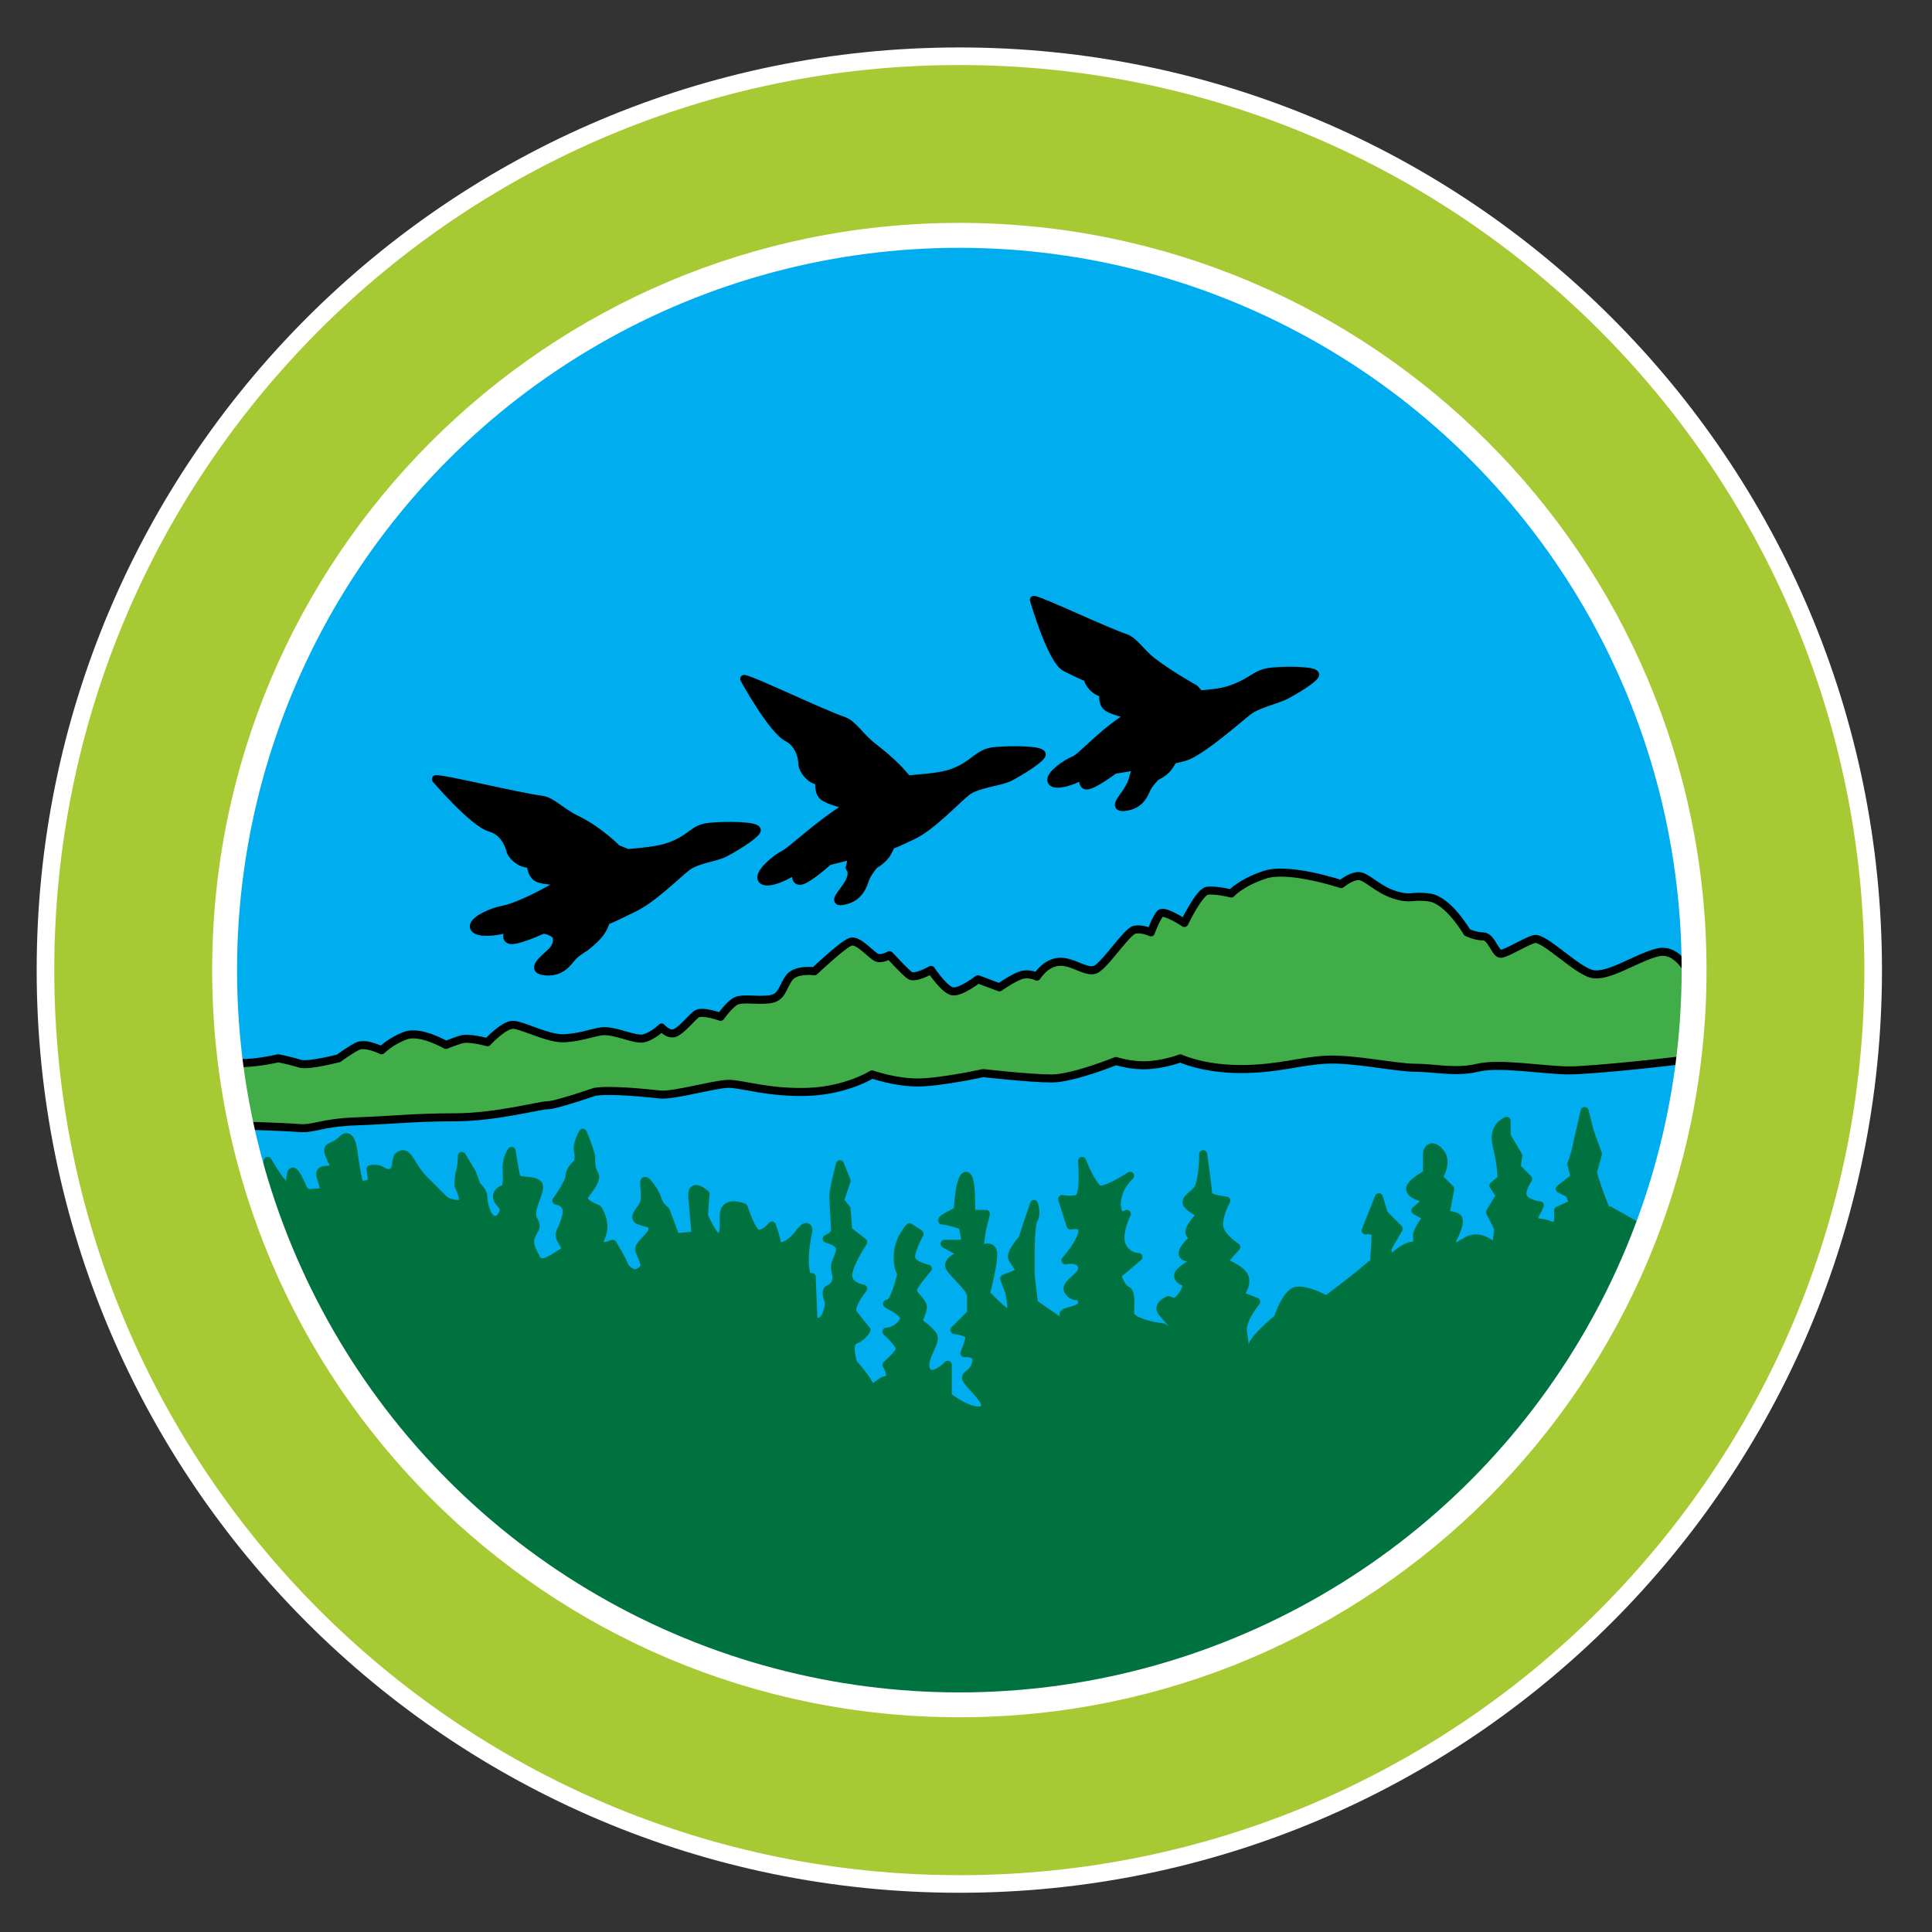 <?xml version="1.0" encoding="iso-8859-1"?>
<!-- Generator: Adobe Illustrator 23.0.6, SVG Export Plug-In . SVG Version: 6.00 Build 0)  -->
<svg version="1.1" id="Layer_2" xmlns="http://www.w3.org/2000/svg" xmlns:xlink="http://www.w3.org/1999/xlink" x="0px" y="0px"
	 viewBox="0 0 71.93 71.93" style="enable-background:new 0 0 71.93 71.93;" xml:space="preserve">
<rect x="0" y="0" width="71.93" height="71.93" fill="#333333" stroke="none"/>
<ellipse transform="matrix(0.165 -0.986 0.986 0.165 -5.449 65.122)" style="fill:#00AEEF;" cx="35.749" cy="35.78" rx="30.378" ry="30.378"/>
<path style="fill:#41AD49;stroke:#000000;stroke-width:0.299;stroke-linecap:round;stroke-linejoin:round;" d="M62.702,39.453
	c-0.199,0.049-3.392,0.399-4.291,0.399c-0.898,0-2.593-0.299-3.392-0.1c-0.799,0.199-1.648,0-2.346,0
	c-0.699,0-2.296-0.35-3.293-0.299c-0.998,0.049-1.795,0.349-3.192,0.349s-2.245-0.399-2.245-0.399s-0.5,0.199-1.148,0.25
	c-0.648,0.05-1.247-0.15-1.247-0.15s-1.596,0.649-2.395,0.649c-0.799,0-2.545-0.2-2.545-0.2s-1.596,0.35-2.445,0.35
	c-0.848,0-1.696-0.3-1.696-0.3s-0.948,0.599-2.395,0.649c-1.447,0.049-2.445-0.299-2.944-0.299c-0.499,0-2.046,0.449-2.544,0.398
	c-0.499-0.05-1.846-0.2-2.445-0.099c0,0-1.447,0.498-1.746,0.498c-0.3,0-1.946,0.449-3.443,0.449c-1.497,0-2.245,0.099-3.642,0.149
	c-1.397,0.05-1.597,0.299-2.196,0.25c-0.599-0.051-2.445-0.101-2.445-0.101l-0.299-2.495c0.299,0.399,1.996,0,1.996,0
	s0.499,0.1,0.798,0.2c0.299,0.099,1.447-0.2,1.447-0.2s0.399-0.299,0.699-0.449c0.299-0.149,0.898,0.15,0.898,0.15
	s0.349-0.35,0.898-0.548c0.549-0.2,1.497,0.349,1.497,0.349s0.249-0.1,0.548-0.199c0.299-0.1,0.998,0.1,0.998,0.1
	s0.599-0.649,0.948-0.649c0.349,0,1.347,0.549,1.946,0.5c0.598-0.05,0.798-0.15,1.297-0.25c0.498-0.1,1.297,0.349,1.646,0.25
	c0.349-0.1,0.648-0.399,0.648-0.399s0.25,0.299,0.5,0.199c0.25-0.101,0.599-0.548,0.798-0.698c0.199-0.149,0.898,0.1,0.898,0.1
	s0.349-0.499,0.599-0.599c0.25-0.1,0.699,0,1.198-0.049c0.499-0.05,0.499-0.449,0.749-0.798c0.249-0.349,0.948-0.25,0.948-0.25
	s1.048-0.998,1.347-1.098c0.299-0.1,0.799,0.548,0.998,0.599c0.199,0.05,0.449-0.1,0.449-0.1s0.549,0.599,0.749,0.749
	c0.2,0.149,0.798-0.2,0.798-0.2s0.5,0.749,0.799,0.798c0.299,0.05,0.948-0.449,0.948-0.449l0.799,0.299c0,0,0.498-0.349,0.797-0.449
	c0.299-0.1,0.599,0.049,0.599,0.049s0.299-0.499,0.799-0.548c0.499-0.05,0.997,0.399,1.347,0.299c0.35-0.1,1.198-1.447,1.497-1.497
	c0.299-0.05,0.599,0.099,0.599,0.099s0.2-0.548,0.35-0.698c0.15-0.149,0.898,0.349,0.898,0.349s0.548-1.147,0.848-1.198
	c0.299-0.049,0.898,0.1,0.898,0.1s0.35-0.399,1.248-0.698c0.898-0.3,2.844,0.349,2.844,0.349s0.348-0.299,0.648-0.299
	c0.299,0,0.699,0.5,1.347,0.699c0.647,0.199,0.599,0,1.298,0.1c0.699,0.1,1.396,1.297,1.396,1.297s0.299,0.15,0.599,0.15
	s0.449,0.648,0.649,0.648c0.2,0,0.898-0.449,1.248-0.549c0.35-0.1,1.546,1.148,2.145,1.297c0.599,0.15,1.646-0.598,2.445-0.798
	c0.799-0.2,1.247,0.898,1.247,0.898L62.702,39.453z"/>
<path style="fill:#00723F;stroke:#00723F;stroke-width:0.299;stroke-linecap:round;stroke-linejoin:round;" d="M59.924,45.065
	c0,0,0.062,0.494-0.247-0.309c-0.309-0.802-0.371-1.111-0.371-1.111l0.186-0.679l-0.309-0.864l-0.186-0.74
	c0,0-0.247,1.049-0.309,1.357c-0.062,0.309-0.185,0.618-0.185,0.618l0.123,0.494l-0.556,0.433l0.371,0.184l0.124,0.371l-0.556,0.247
	v0.432l-0.371,0.432l-0.555-0.555l0.247-0.495c0,0-0.494-0.061-0.618-0.309c-0.124-0.246,0.185-0.678,0.185-0.678l-0.432-0.433
	l0.062-0.431l-0.433-0.74v-0.557c0,0-0.557,0.185-0.371,0.926c0.185,0.742,0.185,1.235,0.185,1.235l-0.308,0.247l0.246,0.371
	l-0.371,0.618l0.309,0.617l-0.124,0.987l-0.556-0.122l-0.987-0.123l-0.062-0.308c0,0,0.431-0.742,0.185-0.866
	c-0.247-0.124-0.432-0.061-0.432-0.061l0.185-0.988l-0.432-0.433c0,0,0.37-0.556,0.061-0.925c-0.309-0.371-0.494-0.124-0.494,0.061
	c0,0.185,0,0.741,0,0.741s-0.741,0.37-0.617,0.618c0.123,0.246,0.679,0.309,0.679,0.309l-0.495,0.432l0.433,0.247
	c0,0-0.433,0.555-0.371,0.742c0.062,0.185-0.185,0.802-0.185,0.802l-0.802,0.247l-0.124-0.617l0.431-0.741l-0.555-0.557
	l-0.185-0.617l-0.493,1.234c0,0,0.37-0.06,0.37,0.187c0,0.247-0.061,1.049-0.061,1.049l-4.445,3.396l-0.309,0.062
	c0,0-0.062-0.495-0.124-0.926c-0.062-0.432,0.493-1.112,0.493-1.112l-0.617-0.246c0,0,0.31-0.371,0.186-0.679
	c-0.124-0.309-0.804-0.555-0.804-0.555l0.495-0.557c0,0-0.493-0.307-0.617-0.678c-0.124-0.371,0.247-1.05,0.247-1.05
	s-0.679-0.062-0.679-0.247c0-0.184-0.185-1.481-0.185-1.481s0,1.111-0.247,1.359c-0.247,0.246-0.494,0.37-0.309,0.554
	c0.185,0.186,0.493,0.309,0.493,0.309s-0.554,0.557-0.432,0.741c0.123,0.185,0.123,0.185,0.123,0.185s-0.495,0.433-0.371,0.617
	c0.124,0.186,0.865,0,0.865,0s-1.174,0.557-1.05,0.804c0.124,0.247,0.309,0.123,0.309,0.308c0,0.186-0.308,0.679-0.494,0.617
	c-0.186-0.06-0.186-0.06-0.186-0.06s-0.433,0.185-0.246,0.433c0.186,0.246,0.433,0.494,0.433,0.494s-0.186,0.308-0.371,0.184
	c-0.185-0.124,0.247-0.061-0.185-0.124c-0.433-0.06-1.05-0.247-1.05-0.494c0-0.247,0.063-0.802-0.123-0.864
	c-0.186-0.062-0.371-0.555-0.371-0.555l0.802-0.68c0,0-0.433,0-0.618-0.432c-0.184-0.433,0.186-1.174,0.186-1.174
	s-0.371,0.248-0.371-0.369c0-0.618,0.494-1.05,0.494-1.05s-0.926,0.619-1.173,0.495c-0.247-0.124-0.617-1.049-0.617-1.049
	s0.124,1.357-0.185,1.42c-0.309,0.061-0.555,0-0.555,0l0.309,0.987c0,0,0.554-0.124,0.432,0.308
	c-0.123,0.433-0.617,0.988-0.617,0.988s0.555-0.124,0.617,0.247c0.062,0.371-0.74,0.618-0.494,0.926c0.247,0.309,0.432,0,0.494,0.37
	c0.062,0.372-0.804,0.309-0.679,0.495c0.124,0.186-0.123,0.247-0.123,0.247l-0.988-0.679l-0.123-1.05v-0.926
	c0,0-0.001-0.987,0.123-1.173c0.124-0.186,0-0.555,0-0.555l-0.431,1.295c0,0-0.494,0.557-0.371,0.741
	c0.123,0.185,0.309,0.494,0.309,0.494l-0.618,0.248l0.185,0.493c0,0,0.185,0.802,0,0.802c-0.185,0-0.864-0.741-0.864-0.741
	s0.371-1.358,0.247-1.604c-0.124-0.247-0.494,0-0.494,0s0.062-0.618,0.124-0.864c0.062-0.247,0.124-0.495,0.124-0.495h-0.556
	c0,0,0.061-1.419-0.185-1.419c-0.247,0-0.309,1.297-0.309,1.297s-0.741,0.371-0.555,0.371c0.185,0,0.741,0.185,0.741,0.185
	l0.124,0.679h-0.802l0.679,0.371c0,0-0.618,0.246-0.495,0.493c0.125,0.247,0.803,0.803,0.803,1.05c0,0.246,0,0.678,0,0.678
	l-0.618,0.618c0,0,0.556,0.063,0.556,0.248c0,0.185-0.185,0.616-0.185,0.616s0.555-0.062,0.432,0.371
	c-0.124,0.433-0.371,0.37-0.371,0.556c0,0.186,1.049,0.988,0.617,1.172c-0.432,0.185-1.296-0.493-1.296-0.493v-1.173
	c0,0-0.618,0.616-0.803,0.185c-0.185-0.431,0.433-1.049,0.247-1.297c-0.185-0.246-0.556-0.493-0.556-0.493s0.185-0.37,0.185-0.556
	c0-0.186-0.37-0.432-0.37-0.618c0-0.186,0.556-0.802,0.556-0.802s-0.556-0.124-0.618-0.371c-0.062-0.246,0.309-0.926,0.309-0.926
	l-0.371-0.247c0,0-0.371,0.371-0.432,0.926c-0.061,0.555,0.124,0.802,0.124,0.802s-0.246,1.112-0.494,1.112
	c-0.247,0,0.802,0.308,0.556,0.679c-0.247,0.371-0.617,0.371-0.617,0.371s0.556,0.494,0.494,0.679
	c-0.062,0.185-0.494,0.556-0.494,0.556s0.309,0.495,0,0.556c-0.309,0.061-0.557,0.493-0.618,0.247
	c-0.062-0.247-0.617-0.864-0.617-0.864s-0.247-0.741,0.061-0.864c0.309-0.123,0.432-0.371,0.432-0.371s-0.308-0.371-0.493-0.618
	c-0.185-0.247,0.37-0.926,0.37-0.926s-0.494-0.061-0.556-0.432c-0.062-0.371,0.556-1.297,0.556-1.297l-0.556-0.433l-0.062-0.802
	l-0.247-0.308l0.247-0.74l-0.247-0.618c0,0-0.247,0.926-0.247,1.173c0,0.247,0.062,1.111,0.062,1.295
	c0,0.187-0.309,0.309-0.309,0.309s0.556,0.124,0.494,0.433c-0.062,0.309-0.186,0.433-0.186,0.617c0,0.185,0.124,0.371,0,0.618
	c-0.124,0.247-0.309,0.123-0.309,0.37c0,0.248,0.185,0.248,0,0.741c-0.186,0.494-0.494,0.248-0.494,0.248l-0.062-1.605
	c0,0-0.185,0.185-0.247-0.371c-0.062-0.555,0.123-1.359,0.123-1.359s0-0.369-0.371,0.124c-0.37,0.494-0.802,0.557-0.802,0.371
	c0-0.186-0.186-0.679-0.186-0.679s-0.247,0.308-0.494,0.308c-0.247,0-0.556-0.987-0.556-0.987s-0.741-0.309-0.741,0.309
	c0,0.617,0,0.739-0.185,0.802c-0.186,0.061-0.556-0.802-0.556-0.802l0.061-0.804c0,0-0.555-0.495-0.493,0.123
	c0.061,0.617,0.123,1.421,0.123,1.421l-0.741,0.062l-0.371-0.988c0,0-0.246-0.186-0.308-0.432c-0.062-0.248-0.494-0.865-0.494-0.618
	c0,0.247,0.062,0.494,0,0.741c-0.062,0.246-0.494,0.555-0.185,0.679c0.309,0.124,0.494,0.062,0.494,0.309
	c0,0.247-0.494,0.557-0.494,0.741c0,0.185,0.247,0.494,0.185,0.678c-0.062,0.185-0.371,0.247-0.371,0.247s-0.308-0.124-0.37-0.309
	c-0.062-0.185-0.432-0.802-0.432-0.802s-0.679,0.307-0.432-0.247c0.247-0.557-0.124-1.051-0.124-1.051s-0.679-0.246-0.494-0.493
	c0.185-0.246,0.494-0.617,0.371-0.802c-0.123-0.186-0.123-0.433-0.123-0.617c0-0.185-0.309-0.926-0.309-0.926
	s-0.247,0.433-0.185,0.678c0.062,0.248,0,0.433,0,0.433s-0.308,0.248-0.308,0.494c0,0.248-0.494,0.926-0.494,0.926
	s0.494,0.062,0.37,0.557c-0.124,0.493-0.247,0.554-0.247,0.74c0,0.186,0.37,0.494,0.123,0.617c-0.247,0.122-0.802,0.616-0.987,0.246
	c-0.185-0.37-0.309-0.555-0.185-0.864c0.123-0.309,0.248-0.247,0.062-0.618c-0.185-0.371,0.37-1.111,0.185-1.297
	c-0.185-0.185-0.741-0.062-0.802-0.247c-0.062-0.185-0.185-0.988-0.185-0.988s-0.186,0.248-0.186,0.617
	c0,0.371,0.062,0.742-0.123,0.804c-0.186,0.062-0.31,0.246-0.186,0.432c0.124,0.185,0.247,0.248,0.186,0.433
	c-0.061,0.185-0.247,0.37-0.432,0.247c-0.186-0.123-0.309-0.555-0.309-0.803c0-0.246-0.246-0.432-0.246-0.432l-0.186-0.494
	l-0.371-0.617c0,0,0,0.371-0.062,0.555c-0.062,0.185-0.062,0.556-0.062,0.556s0.37,0.68,0,0.68s-0.556-0.185-0.556-0.185
	s-0.309-0.309-0.741-0.741c-0.432-0.433-0.556-0.988-0.803-0.926c-0.247,0.062-0.185,0.248-0.247,0.493
	c-0.062,0.248-0.31,0.248-0.495,0.124c-0.185-0.124-0.432-0.062-0.432-0.062l0.062,0.495c0,0-0.433,0.185-0.495,0
	c-0.061-0.186-0.185-0.988-0.185-0.988s-0.062-0.988-0.432-0.618c-0.37,0.371-0.617,0.185-0.493,0.556
	c0.123,0.371,0.309,0.493,0.123,0.555c-0.185,0.062-0.556-0.062-0.432,0.309c0.123,0.371,0.185,0.555-0.062,0.555
	c-0.247,0-0.494,0.124-0.617-0.185c-0.124-0.309-0.371-0.802-0.432-0.494c-0.062,0.309-0.001,0.494-0.186,0.432
	c-0.185-0.062-0.679-0.925-0.679-0.925s-0.061,0.431-0.37,0.494c-0.309,0.061-1.049,0.309-1.049,0.309s5.349,23.068,30.473,19.896
	c18.582-2.346,22.559-17.921,22.559-17.921L59.924,45.065z"/>
<path style="fill:#00723F;" d="M46.958,50.673c0,0-0.869-0.326-1.248-0.055c-0.379,0.272-0.65,0.596-0.65,0.596
	s-0.868-0.217-1.301,0.109c-0.434,0.325-0.758,0.704-1.084,0.759c-0.327,0.055-1.791-0.326-1.791-0.326s-0.433,2.007-0.813,2.062
	c-0.379,0.055-1.192-0.542-1.573-0.38c-0.38,0.164-0.651,0.542-0.651,0.542s-1.573-0.217-2.006-0.054
	c-0.434,0.163-1.084,0.271-1.084,0.271s-0.651-0.271-1.139-0.218c-0.488,0.054-1.626,0.054-1.789,0.054
	c-0.164,0-1.085-0.759-1.411-0.488c-0.325,0.271-0.596,0.38-0.596,0.38s0-1.139-0.434-1.356c-0.434-0.216-0.922,0.868-0.922,0.868
	s-0.107-0.759-1.139-0.921c-1.031-0.163-1.138,0.054-1.301-0.217c-0.163-0.271-0.109-0.65-0.543-0.704
	c-0.434-0.055-1.464,0.054-1.898-0.271c-0.434-0.325-0.705-0.814-1.193-0.921c-0.488-0.11-1.464-0.218-1.464-0.218
	s-0.163-0.651-0.434-0.76c-0.271-0.108-0.814,0-0.814,0s-0.65-0.921-0.976-1.138c-0.326-0.216-0.651-0.108-0.977-0.434
	c-0.325-0.325-1.084-0.921-1.572-1.085c-0.488-0.161-2.007-0.216-2.007-0.216s-0.054-1.084-0.542-1.084s-0.814,0.813-0.814,0.813
	s-2.44-0.325-3.145,0.216c0,0,7.327,16.495,22.945,17.417c15.617,0.923,20.818-6.322,20.818-6.322S48.532,51.16,46.958,50.673z"/>
<path style="fill:#00723F;" d="M60.733,45.683c0,0-0.759,0-1.139,0.216c-0.38,0.218-0.706,0.38-0.706,0.38s-0.76-1.031-2.007-0.923
	c-1.247,0.11-1.193,0.923-1.193,0.923s-0.542-0.542-1.139-0.216c-0.597,0.325-1.03,0.704-1.03,0.704s-0.379-0.596-0.922-0.542
	c-0.542,0.055-0.976,0.651-0.976,0.651s-0.325-0.217-0.759,0.163c-0.434,0.38-1.464,1.193-1.464,1.193s-0.651-0.379-1.139-0.325
	c-0.487,0.054-0.814,1.085-0.814,1.085s-0.598,0.487-0.867,0.868c-0.271,0.379-0.385,2.029-0.488,2.44
	c-0.061,0.243-0.579,0.646-0.867,1.085c-0.488,0.736-0.807,1.546-0.705,1.682c0.163,0.216,0.653,0.433,0.923,0.272
	c0.27-0.164,1.465-0.651,1.735-0.707c0.27-0.054,1.084-0.162,1.084-0.162l0.325-0.11c0,0-0.434,0.652-0.434,1.139
	c0,0.489,0.271,0.923,0.271,0.923s-0.867-0.109-1.246,0.163c-0.38,0.271-0.489,0.975-0.489,0.975s0.054,0.435,0.271,0.489
	c0.218,0.054,1.138-0.379,1.627-0.379c0.489,0,3.239,1.443,3.239,1.443s3.896-3.257,6.445-6.185
	c2.549-2.928,3.169-7.081,3.169-7.081L60.733,45.683z"/>
<path style="stroke:#000000;stroke-width:0.299;stroke-linecap:round;stroke-linejoin:round;" d="M47.354,25.003
	c-0.604,0.059-0.683,0.353-1.479,0.645c-0.399,0.146-0.757,0.164-1.204,0.207l-0.195-0.215c0,0-0.854-0.467-1.559-1.002
	c-0.431-0.327-0.691-0.774-1-0.88c-0.816-0.278-3.151-1.394-3.424-1.424c0,0,0.646,2.246,1.174,2.517
	c0.529,0.271,0.827,0.387,0.827,0.387s0.015,0.177,0.214,0.373c0.199,0.196,0.377,0.179,0.377,0.179s-0.072,0.365,0.123,0.525
	c0.194,0.16,0.889,0.312,0.889,0.312c-1.053,0.63-1.821,1.556-2.097,1.668c-0.345,0.142-0.845,0.512-0.86,0.729
	c-0.014,0.217,0.415,0.211,0.999-0.061c0.05-0.023,0.136-0.047,0.215-0.07c-0.042,0.173-0.048,0.35,0.109,0.35
	c0.196,0,0.694-0.341,1.024-0.582c0.271-0.045,0.557-0.091,0.842-0.137l-0.139,0.417c0,0-0.014,0.18-0.226,0.513
	c-0.212,0.333-0.561,0.669-0.017,0.579c0.545-0.091,0.667-0.515,0.758-0.697c0.091-0.182,0.333-0.424,0.333-0.424
	s0.273-0.121,0.425-0.303c0.06-0.072,0.139-0.197,0.213-0.322c0.227-0.049,0.424-0.097,0.54-0.146
	c0.655-0.28,1.876-1.365,2.242-1.651c0.367-0.287,1.07-0.426,1.411-0.603c0.341-0.177,0.997-0.573,1.09-0.748
	C49.053,24.963,47.958,24.945,47.354,25.003z"/>
<path style="stroke:#000000;stroke-width:0.299;stroke-linecap:round;stroke-linejoin:round;" d="M37.038,27.963
	c-0.656,0.064-0.721,0.49-1.583,0.81c-0.432,0.162-1.174,0.199-1.659,0.247l-0.212-0.235c0,0-0.318-0.392-1.083-0.979
	c-0.466-0.359-0.749-0.85-1.083-0.965c-0.885-0.306-3.416-1.531-3.712-1.564c0,0,1.033,1.885,1.605,2.182
	c0.573,0.298,0.564,1.007,0.564,1.007s0.016,0.194,0.231,0.41c0.216,0.215,0.41,0.196,0.41,0.196s-0.079,0.401,0.133,0.577
	c0.21,0.176,0.963,0.343,0.963,0.343c-1.14,0.692-2.115,1.656-2.403,1.804c-0.36,0.186-0.868,0.635-0.864,0.873
	c0.005,0.238,0.467,0.195,1.074-0.153c0.052-0.031,0.142-0.064,0.226-0.096c-0.03,0.192-0.02,0.386,0.148,0.373
	c0.213-0.018,0.721-0.435,1.056-0.729c0.289-0.073,0.593-0.148,0.896-0.224l-0.111,0.469c0,0,0.178,0.151-0.022,0.536
	c-0.198,0.383-0.724,0.827-0.143,0.679c0.582-0.147,0.674-0.623,0.757-0.83c0.082-0.208,0.322-0.494,0.322-0.494
	s0.283-0.157,0.433-0.368c0.059-0.085,0.131-0.229,0.2-0.373c0.241-0.074,0.63-0.276,0.756-0.33
	c0.709-0.308,1.654-1.333,2.052-1.646c0.398-0.315,1.239-0.356,1.609-0.55c0.371-0.194,1.081-0.629,1.182-0.821
	C38.878,27.918,37.69,27.899,37.038,27.963z"/>
<path style="stroke:#000000;stroke-width:0.299;stroke-linecap:round;stroke-linejoin:round;" d="M26.43,30.782
	c-0.656,0.064-0.625,0.406-1.487,0.726c-0.432,0.162-1.086,0.206-1.571,0.254l-0.396-0.16c0,0-0.666-0.685-1.534-1.103
	c-0.531-0.256-0.909-0.677-1.259-0.722c-0.929-0.118-3.657-0.795-3.954-0.767c0,0,1.398,1.632,2.019,1.805
	c0.623,0.174,0.759,0.87,0.759,0.87s0.055,0.187,0.311,0.354c0.255,0.165,0.441,0.107,0.441,0.107s0.006,0.408,0.25,0.538
	c0.241,0.128,0.995,0.125,0.995,0.125c-1.14,0.692-1.955,1.003-2.273,1.06c-0.399,0.07-1.017,0.35-1.084,0.578
	c-0.066,0.229,0.388,0.325,1.071,0.172c0.058-0.014,0.154-0.019,0.245-0.024c-0.086,0.174-0.135,0.362,0.03,0.399
	c0.209,0.047,0.817-0.201,1.224-0.382c0.298,0.016,0.492,0.215,0.492,0.215s0.13,0.321-0.187,0.618
	c-0.314,0.295-0.806,0.669-0.208,0.721c0.596,0.055,0.842-0.362,0.989-0.529c0.146-0.17,0.468-0.359,0.468-0.359
	s0.324-0.239,0.529-0.488c0.179-0.218,0.239-0.444,0.271-0.511c0.241-0.074,0.827-0.384,0.953-0.438
	c0.71-0.308,1.63-1.231,2.027-1.545c0.398-0.315,1.068-0.349,1.438-0.542c0.371-0.194,1.08-0.629,1.182-0.822
	C28.271,30.737,27.083,30.718,26.43,30.782z"/>
<circle style="fill:none;stroke:#FFFFFF;stroke-width:1.198;" cx="35.717" cy="36.118" r="27.491"/>
<path style="fill:#A7CA34;stroke:#FFFFFF;stroke-width:0.655;" d="M69.74,36.118c0,18.791-15.233,34.024-34.023,34.024
	c-18.791,0-34.024-15.233-34.024-34.024c0-18.791,15.233-34.024,34.024-34.024C54.507,2.093,69.74,17.327,69.74,36.118z
	 M35.717,8.626c-15.183,0-27.491,12.309-27.491,27.491c0,15.183,12.309,27.491,27.491,27.491c15.183,0,27.491-12.308,27.491-27.491
	C63.208,20.935,50.9,8.626,35.717,8.626z"/>
</svg>
